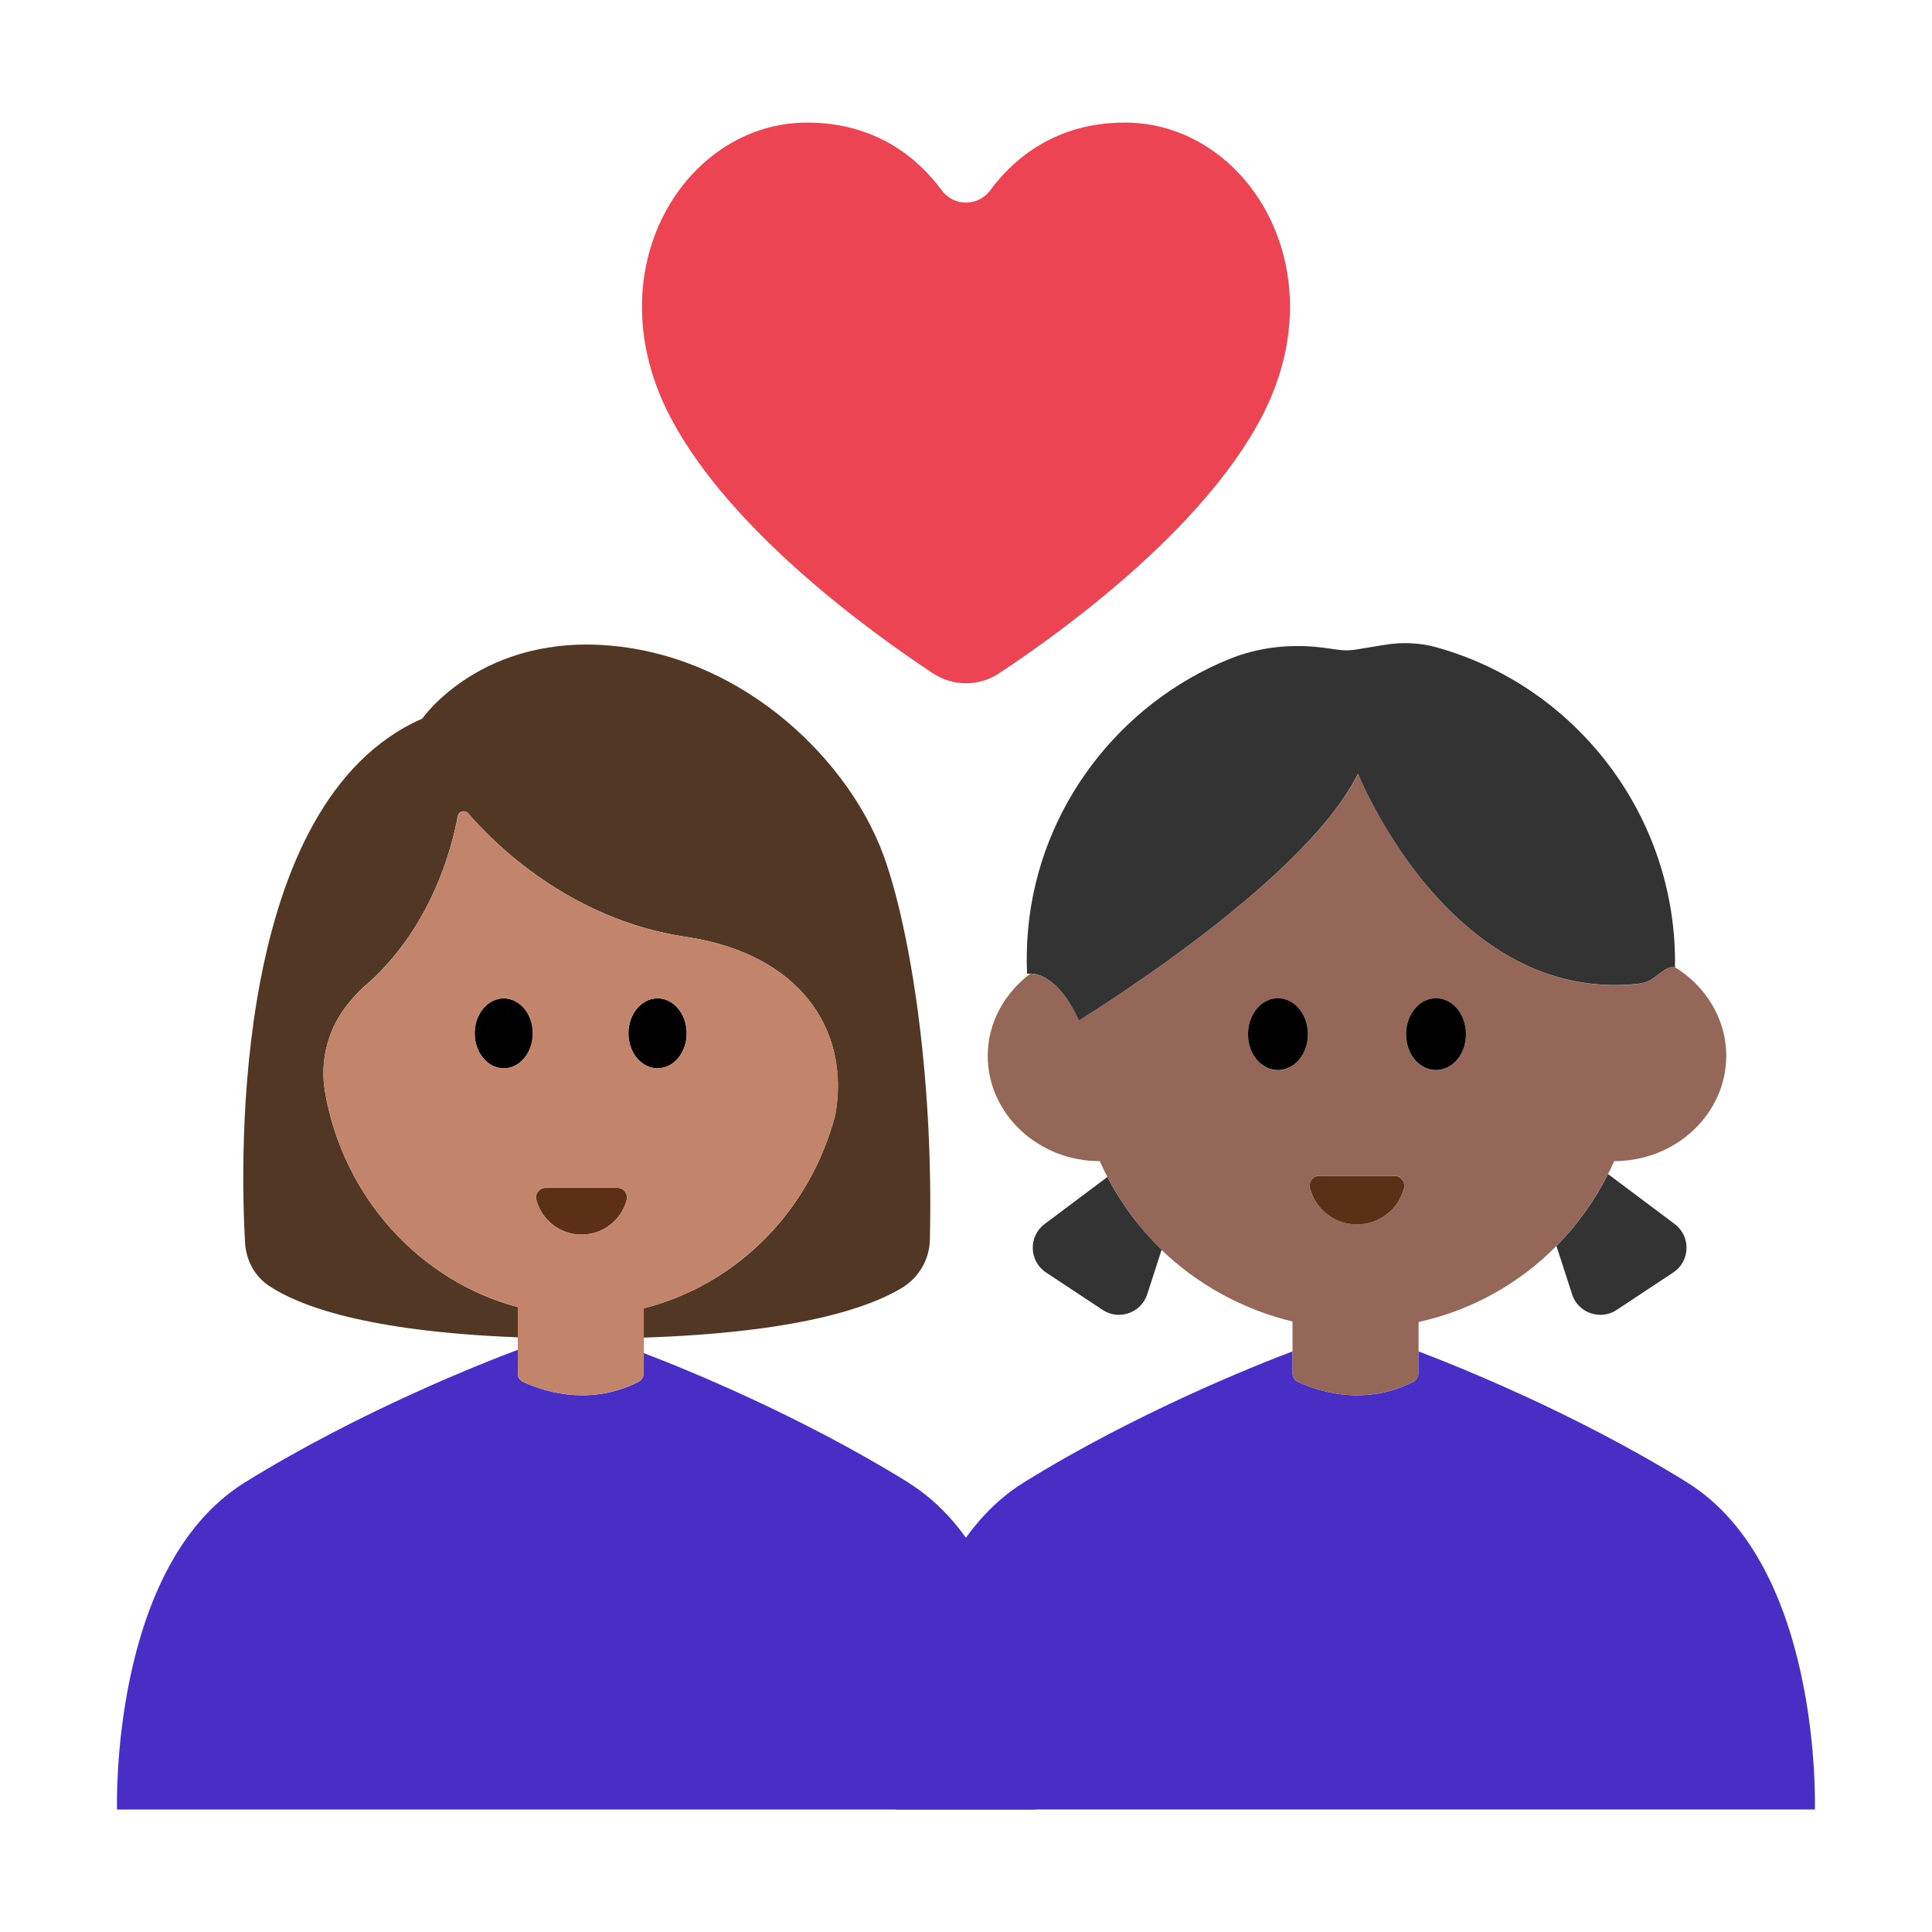 <?xml version="1.0" encoding="UTF-8"?><svg id="Layer_1" xmlns="http://www.w3.org/2000/svg" viewBox="0 0 40 40"><g><g><path d="m6.729,22.601c-.104-.606.041-1.234.408-1.728.25-.336.473-.507.473-.507,1.331-1.187,1.75-2.824,1.867-3.467.019-.104.149-.139.217-.059.506.589,2.085,2.197,4.513,2.558,2.312.344,3.398,1.88,3.089,3.673-.513,1.992-2.045,3.532-3.97,4.016v.607c3.176-.105,4.666-.616,5.346-1.029.35-.212.571-.586.58-.995.082-3.508-.437-6.536-.962-7.967-.704-1.92-2.807-4.041-5.56-4.327-2.753-.286-3.987,1.502-3.987,1.502-3.931,1.723-3.771,9.058-3.67,10.85.02.357.194.689.49.889.608.411,2,.947,5.158,1.071v-.625c-2.036-.545-3.617-2.277-3.993-4.463Z" fill="#523725"/><path d="m18.8,30.691c-2.232-1.383-4.597-2.343-5.474-2.678v.422c0,.072-.042.141-.106.174-1.069.544-2.077.151-2.396-.002-.065-.032-.104-.096-.104-.169v-.491c-.682.255-3.244,1.254-5.65,2.745-2.805,1.738-2.647,6.772-2.647,6.772h19.023s.158-5.034-2.647-6.772Z" fill="#482ec5"/><path d="m10.429,20.67c-.333,0-.603.324-.603.724s.27.724.603.724.603-.324.603-.724-.27-.724-.603-.724Z"/><path d="m13.614,20.67c-.333,0-.603.324-.603.724s.27.724.603.724.603-.324.603-.724-.27-.724-.603-.724Z"/><path d="m12.78,24.593h-1.481c-.134,0-.229.128-.193.257.113.41.488.711.934.711s.821-.301.934-.711c.035-.129-.06-.257-.193-.257Z" fill="#5c2f17"/><path d="m14.21,19.4c-2.43-.36-4.01-1.97-4.51-2.56-.07-.08-.2-.04-.22.06-.12.64-.54,2.28-1.87,3.47,0,0-.22.17-.47.5-.37.5-.52,1.13-.41,1.73.37,2.19,1.96,3.92,3.99,4.46v1.38c0,.07.04.13.1.17.32.15,1.33.54,2.4,0,.06-.03.11-.1.11-.18v-1.34c1.92-.49,3.45-2.03,3.97-4.02.31-1.79-.78-3.33-3.09-3.67Zm-2.91,5.19h1.48c.13,0,.23.13.19.26-.11.41-.48.71-.93.71s-.82-.3-.93-.71c-.04-.13.06-.26.19-.26Zm-.87-2.47c-.33,0-.6-.33-.6-.73s.27-.72.6-.72.6.32.6.72-.27.73-.6.73Zm3.18,0c-.33,0-.6-.33-.6-.73s.27-.72.6-.72c.34,0,.61.32.61.72s-.27.73-.61.73Z" fill="#c3846c"/></g><rect y="0" width="40" height="40" fill="none"/></g><g><g><g><path d="m34.929,30.691c-2.311-1.432-4.766-2.411-5.562-2.712v.456c0,.072-.042.141-.106.174-1.069.544-2.077.151-2.396-.003-.065-.031-.104-.096-.104-.169v-.458c-.796.301-3.251,1.28-5.562,2.712-2.805,1.738-2.647,6.772-2.647,6.772h19.023s.158-5.034-2.647-6.772Z" fill="#482ec5"/><path d="m34.67,20.02c-.15-.03-.32.17-.53.29-.07.03-.15.05-.22.06-.71.08-1.36-.02-1.94-.23-2.59-.93-3.86-4.12-3.86-4.12-.69,1.38-2.66,2.96-4.11,3.99-.94.67-1.67,1.11-1.67,1.11-.41-.88-.85-.96-1.01-.96-.53.4-.88,1.01-.88,1.7,0,1.2,1.04,2.18,2.32,2.18.05.11.1.22.16.33.29.56.67,1.07,1.12,1.51.74.71,1.67,1.23,2.71,1.48v1.08c0,.07.04.13.11.17.31.15,1.32.54,2.39,0,.07-.03.11-.1.11-.18v-1.06c1.1-.24,2.09-.8,2.85-1.57.44-.44.79-.94,1.07-1.49.05-.09.09-.18.13-.27,1.28,0,2.32-.98,2.32-2.18,0-.77-.43-1.45-1.07-1.84Zm-8.21,2.14c-.34,0-.62-.34-.62-.75s.28-.74.62-.74.62.33.62.74-.28.75-.62.75Zm1.64,3.19c-.47,0-.86-.31-.98-.74-.03-.13.07-.27.2-.27h1.55c.14,0,.23.14.2.27-.12.43-.51.74-.97.74Zm1.63-3.19c-.34,0-.62-.34-.62-.75s.28-.74.62-.74.62.33.62.74-.28.75-.62.75Z" fill="#956759"/><path d="m27.079,21.412c0-.411-.277-.744-.62-.744s-.62.333-.62.744.277.743.62.743.62-.333.62-.743Z"/><path d="m29.731,22.155c.342,0,.62-.333.62-.743s-.277-.744-.62-.744-.62.333-.62.744.277.743.62.743Z"/><path d="m28.095,25.351c.464,0,.855-.313.972-.74.037-.134-.062-.268-.201-.268h-1.542c-.139,0-.238.134-.201.268.117.427.508.74.972.74Z" fill="#5c2f17"/><g><path d="m22.927,24.368l-1.299.974c-.34.255-.325.77.03,1.004l1.17.774c.339.224.799.063.924-.323l.298-.921c-.451-.437-.831-.945-1.123-1.508Z" fill="#333"/><path d="m32.548,26.797c.125.387.585.548.924.323l1.17-.774c.355-.234.37-.75.03-1.004l-1.379-1.034c-.278.552-.637,1.056-1.068,1.49l.324,1Z" fill="#333"/><path d="m22.34,21.124s.727-.444,1.673-1.116c1.45-1.032,3.419-2.608,4.104-3.991,0,0,1.27,3.192,3.865,4.123.58.208,1.226.306,1.939.227.068-.008.146-.028.223-.061.201-.113.37-.318.525-.283.003,0,.007-.002.01,0,.046-3.136-2.061-5.821-4.938-6.621-.352-.098-.722-.11-1.082-.05l-.588.097c-.116.019-.235.021-.352.005l-.301-.041c-.665-.09-1.346-.021-1.968.232-2.264.92-3.925,3.056-4.162,5.572-.03.319-.038.634-.024.944,0,0,.027-.004.067-.004.161,0,.602.086,1.008.968Z" fill="#333"/></g></g><path d="m19.318,13.941c.415.274.95.274,1.365,0,1.317-.87,4.186-2.948,5.421-5.274,1.629-3.069-.284-6.129-2.813-6.129-1.442,0-2.309.753-2.789,1.401-.253.341-.752.341-1.005,0-.479-.648-1.347-1.401-2.789-1.401-2.528,0-4.442,3.061-2.813,6.129,1.235,2.326,4.105,4.404,5.421,5.274Z" fill="#ec4452"/></g><rect y="0" width="40" height="40" fill="none"/></g></svg>